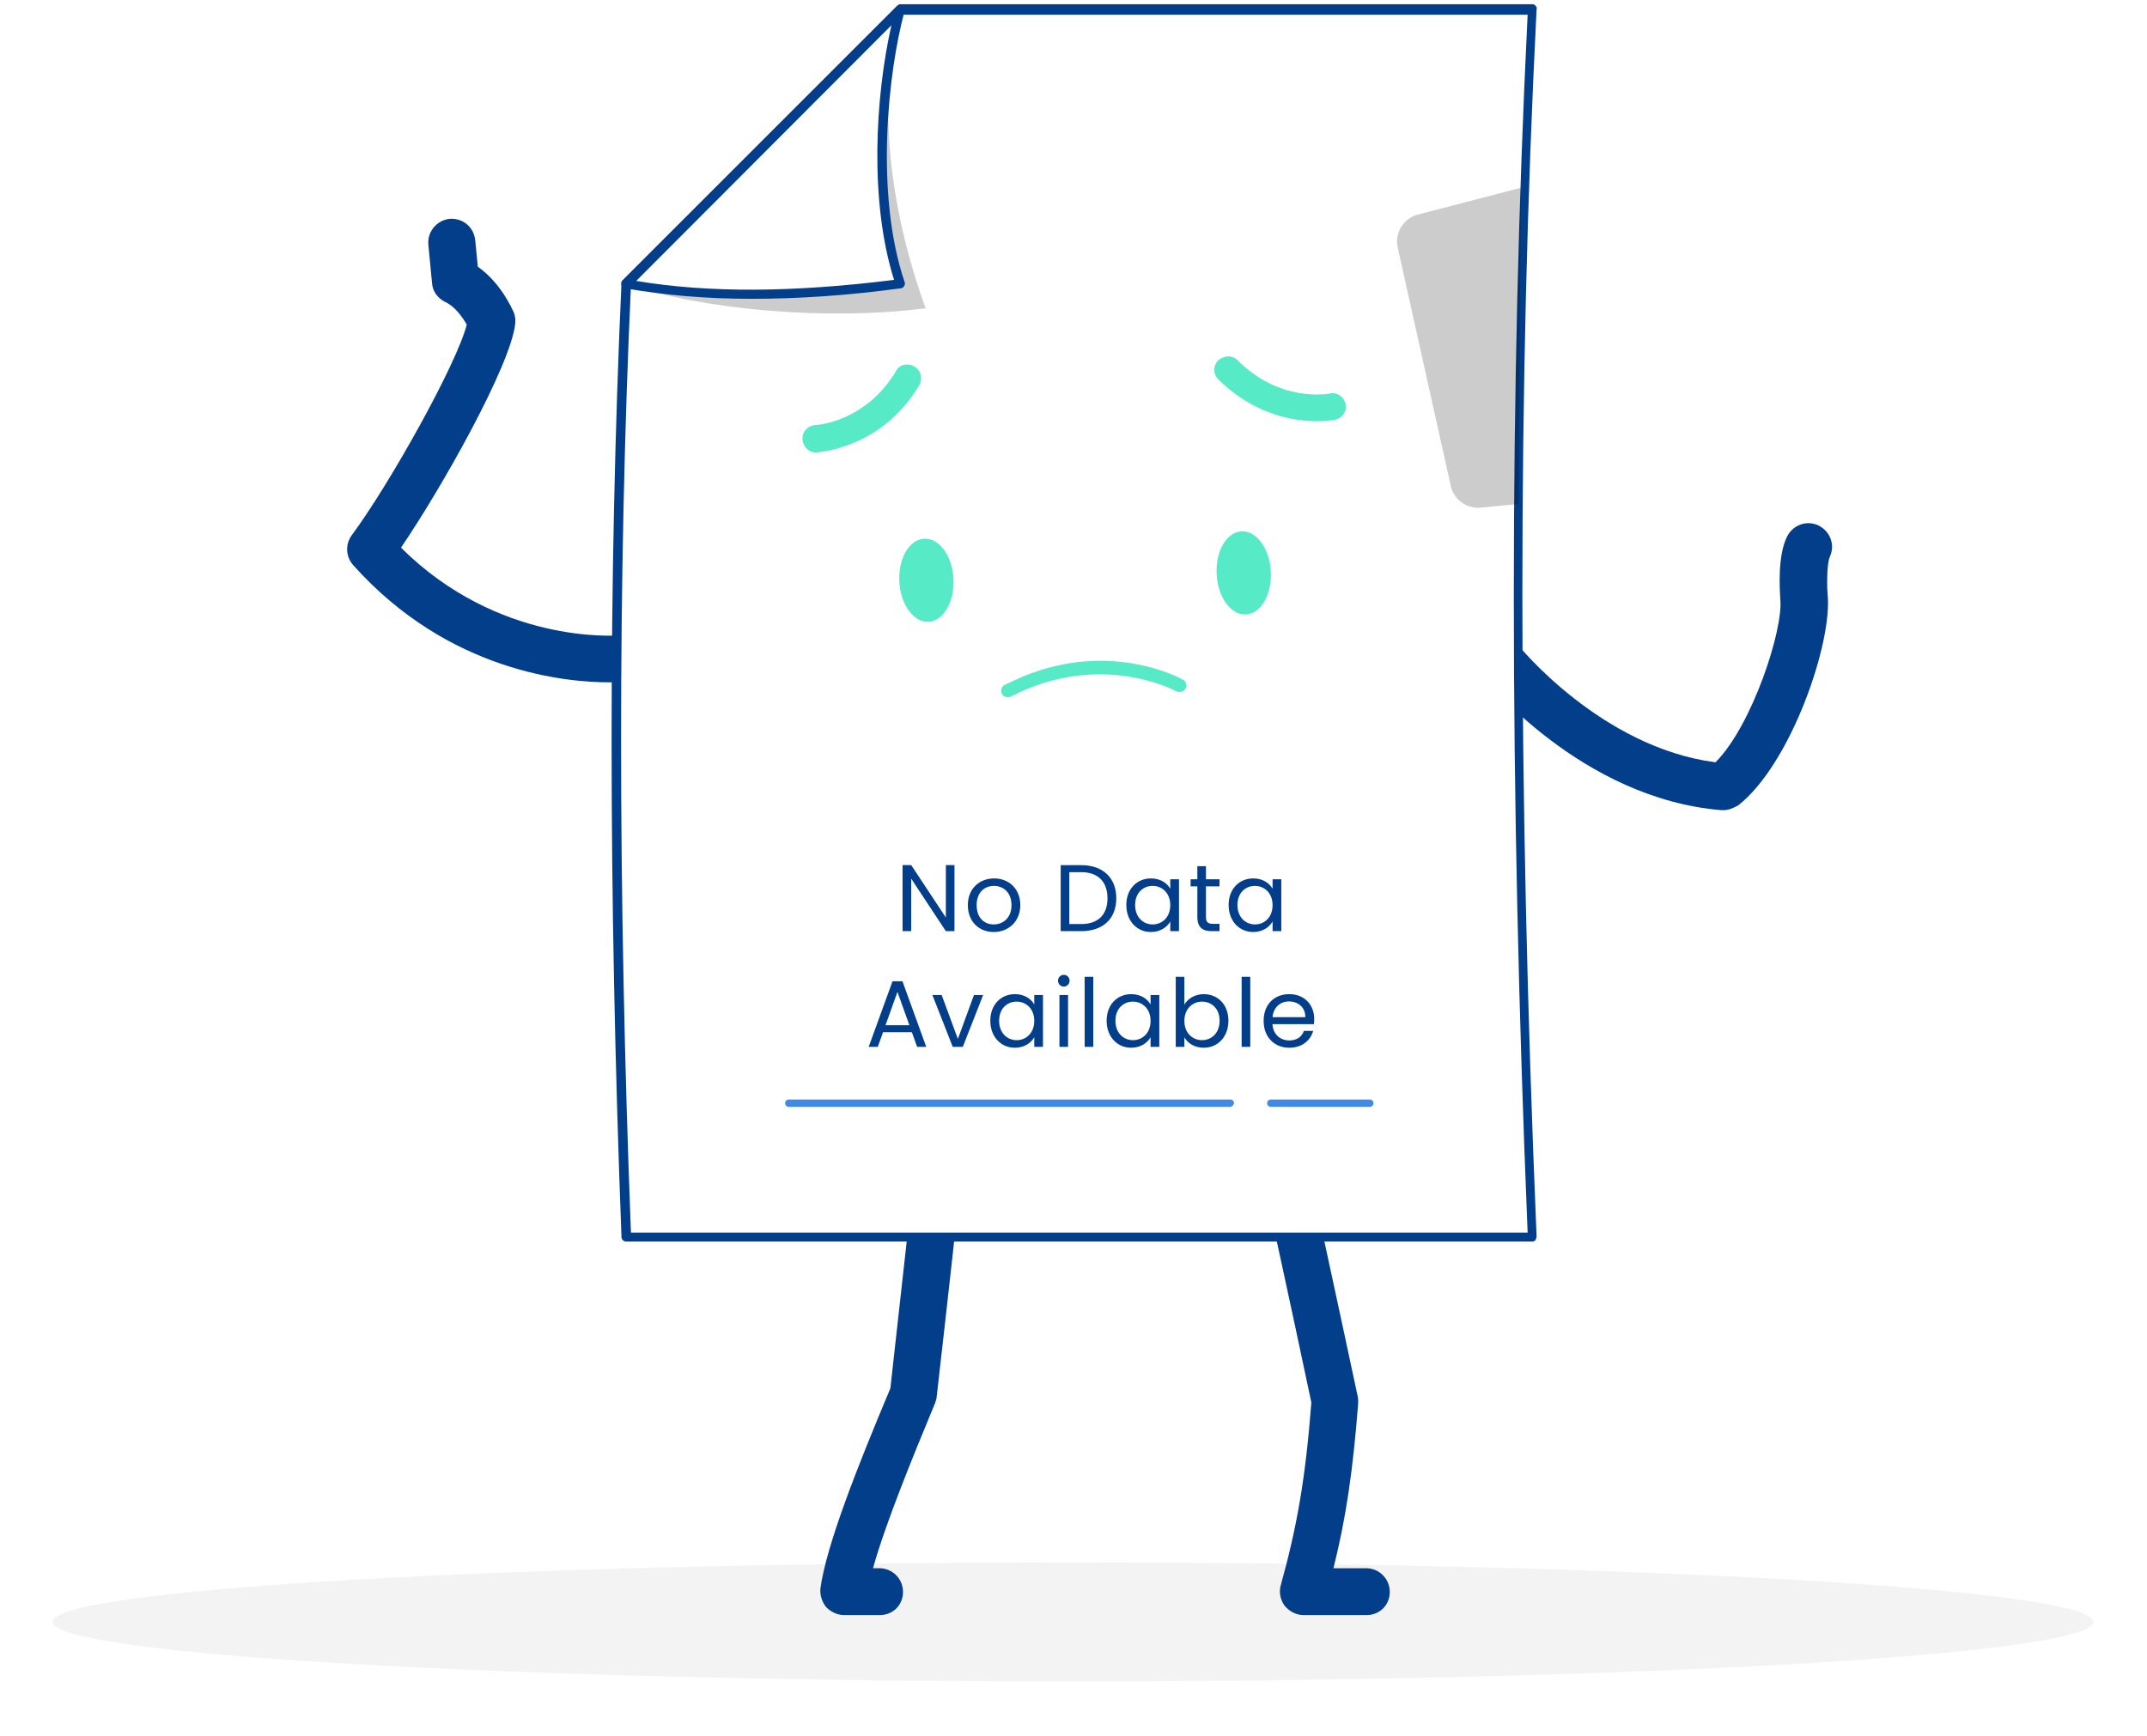 <svg width="408" height="330" viewBox="0 0 408 330" fill="none" xmlns="http://www.w3.org/2000/svg">
<g filter="url(#filter0_f_43_4941)">
<path d="M203.9 319.6C310.988 319.6 397.8 314.541 397.8 308.3C397.8 302.059 310.988 297 203.9 297C96.812 297 10 302.059 10 308.3C10 314.541 96.812 319.6 203.9 319.6Z" fill="black" fill-opacity="0.05"/>
</g>
<path d="M327.5 154C327.4 154 327.3 154 327.1 154C300.5 151.8 282.1 129.1 281.4 128.1C279.9 126.2 280.2 123.4 282.1 121.8C284 120.3 286.8 120.6 288.4 122.5C288.6 122.8 304.3 142.1 326 144.9C333 137.9 339 119.4 338.3 113.8C338.3 113.7 338.3 113.7 338.3 113.6C338.2 111.8 337.8 105.6 339.6 102C340.7 99.8 343.3 98.8 345.6 99.9C347.8 101 348.8 103.6 347.7 105.9C347.3 106.8 347.1 110.1 347.3 112.9C348.3 122.1 340.3 145.3 330.3 153.1C329.4 153.6 328.5 154 327.5 154Z" fill="#023E8A"/>
<path d="M115.7 129.7C107.8 129.7 85.3 127.8 67.1 107.4C65.7 105.8 65.6 103.5 66.8 101.8C74 92.1 86.8 69.2 88.7 61.7C87.9 60.3 86.4 58.2 84.6 57.4C83.2 56.7 82.2 55.4 82.1 53.8L81.4 46.5C81.2 44 83 41.9 85.4 41.6C87.9 41.4 90 43.1 90.3 45.6L90.8 50.7C95.2 53.8 97.3 58.7 97.6 59.3C97.9 60 98 60.8 97.9 61.6C97 69.5 84.1 92.5 76.2 104.1C94.7 122.5 116.8 120.8 117.8 120.8C120.2 120.6 122.4 122.4 122.6 124.8C122.8 127.3 121 129.4 118.6 129.6C118.4 129.6 117.4 129.7 115.7 129.7Z" fill="#023E8A"/>
<path d="M259.7 307H247.7C246.3 307 245 306.3 244.1 305.2C243.3 304.1 243 302.6 243.4 301.3C246.5 290.1 248.1 280.9 249.2 266.6C245 246.7 241 228.4 240.9 228.2C240.4 225.8 241.9 223.4 244.3 222.9C246.7 222.4 249.1 223.9 249.6 226.3C249.6 226.5 253.7 245.2 258 265.4C258.1 265.8 258.1 266.3 258.1 266.7C257.1 279.6 255.8 288.5 253.4 298.1H259.6C262.1 298.1 264.1 300.1 264.1 302.6C264.1 305.1 262.2 307 259.7 307Z" fill="#023E8A"/>
<path d="M167.2 307H160.4C159.1 307 157.9 306.4 157 305.5C156.2 304.5 155.8 303.2 155.9 302C157 293.8 162.9 278.9 169.2 263.9C171.4 244.1 173.3 227.1 173.3 226.9C173.6 224.4 175.8 222.7 178.2 222.9C180.7 223.2 182.4 225.4 182.2 227.8C182.2 228 180.3 245.4 178 265.5C178 265.9 177.8 266.3 177.7 266.7C173.3 277.3 168.2 289.8 165.9 298.1H167.1C169.6 298.1 171.6 300.1 171.6 302.6C171.6 305.1 169.7 307 167.2 307Z" fill="#023E8A"/>
<path d="M171.1 1.9L119 54C116.4 111.7 116.6 172.3 119 235.2H291.2C287.8 154.1 287.5 76 291.2 1.9H171.1Z" fill="white"/>
<path d="M179.742 164.436V174.408L173.154 164.436H171.516V177H173.154V167.01L179.742 177H181.38V164.436H179.742ZM193.892 172.05C193.892 168.936 191.714 166.974 188.906 166.974C186.116 166.974 183.92 168.936 183.92 172.05C183.92 175.182 186.044 177.162 188.834 177.162C191.642 177.162 193.892 175.182 193.892 172.05ZM185.594 172.05C185.594 169.566 187.16 168.396 188.888 168.396C190.58 168.396 192.218 169.566 192.218 172.05C192.218 174.552 190.544 175.722 188.834 175.722C187.124 175.722 185.594 174.552 185.594 172.05ZM205.471 164.454H201.565V177H205.471C209.593 177 212.131 174.642 212.131 170.754C212.131 166.866 209.593 164.454 205.471 164.454ZM203.203 175.65V165.786H205.471C208.747 165.786 210.457 167.694 210.457 170.754C210.457 173.814 208.747 175.65 205.471 175.65H203.203ZM214.039 172.032C214.039 175.092 216.073 177.162 218.701 177.162C220.519 177.162 221.797 176.226 222.391 175.164V177H224.047V167.136H222.391V168.936C221.815 167.91 220.555 166.974 218.719 166.974C216.073 166.974 214.039 168.954 214.039 172.032ZM222.391 172.05C222.391 174.372 220.843 175.722 219.043 175.722C217.243 175.722 215.713 174.354 215.713 172.032C215.713 169.71 217.243 168.396 219.043 168.396C220.843 168.396 222.391 169.764 222.391 172.05ZM227.535 174.3C227.535 176.28 228.525 177 230.271 177H231.747V175.614H230.541C229.533 175.614 229.173 175.272 229.173 174.3V168.486H231.747V167.136H229.173V164.652H227.535V167.136H226.257V168.486H227.535V174.3ZM233.48 172.032C233.48 175.092 235.514 177.162 238.142 177.162C239.96 177.162 241.238 176.226 241.832 175.164V177H243.488V167.136H241.832V168.936C241.256 167.91 239.996 166.974 238.16 166.974C235.514 166.974 233.48 168.954 233.48 172.032ZM241.832 172.05C241.832 174.372 240.284 175.722 238.484 175.722C236.684 175.722 235.154 174.354 235.154 172.032C235.154 169.71 236.684 168.396 238.484 168.396C240.284 168.396 241.832 169.764 241.832 172.05ZM174.289 199H176.017L171.499 186.526H169.609L165.073 199H166.801L167.809 196.21H173.281L174.289 199ZM172.813 194.878H168.277L170.545 188.542L172.813 194.878ZM177.184 189.136L181.054 199H182.962L186.832 189.136H185.086L182.026 197.488L178.948 189.136H177.184ZM188.192 194.032C188.192 197.092 190.226 199.162 192.854 199.162C194.672 199.162 195.95 198.226 196.544 197.164V199H198.2V189.136H196.544V190.936C195.968 189.91 194.708 188.974 192.872 188.974C190.226 188.974 188.192 190.954 188.192 194.032ZM196.544 194.05C196.544 196.372 194.996 197.722 193.196 197.722C191.396 197.722 189.866 196.354 189.866 194.032C189.866 191.71 191.396 190.396 193.196 190.396C194.996 190.396 196.544 191.764 196.544 194.05ZM201.328 199H202.966V189.136H201.328V199ZM202.174 187.534C202.768 187.534 203.254 187.048 203.254 186.418C203.254 185.788 202.768 185.302 202.174 185.302C201.544 185.302 201.058 185.788 201.058 186.418C201.058 187.048 201.544 187.534 202.174 187.534ZM206.117 199H207.755V185.68H206.117V199ZM210.295 194.032C210.295 197.092 212.329 199.162 214.957 199.162C216.775 199.162 218.053 198.226 218.647 197.164V199H220.303V189.136H218.647V190.936C218.071 189.91 216.811 188.974 214.975 188.974C212.329 188.974 210.295 190.954 210.295 194.032ZM218.647 194.05C218.647 196.372 217.099 197.722 215.299 197.722C213.499 197.722 211.969 196.354 211.969 194.032C211.969 191.71 213.499 190.396 215.299 190.396C217.099 190.396 218.647 191.764 218.647 194.05ZM225.069 190.972V185.68H223.431V199H225.069V197.182C225.681 198.262 226.959 199.162 228.759 199.162C231.405 199.162 233.439 197.092 233.439 194.032C233.439 190.954 231.423 188.974 228.759 188.974C227.013 188.974 225.699 189.874 225.069 190.972ZM231.765 194.032C231.765 196.354 230.235 197.722 228.417 197.722C226.635 197.722 225.069 196.372 225.069 194.05C225.069 191.764 226.635 190.396 228.417 190.396C230.235 190.396 231.765 191.71 231.765 194.032ZM235.955 199H237.593V185.68H235.955V199ZM244.939 190.36C246.631 190.36 248.071 191.422 248.053 193.348H241.825C242.005 191.422 243.337 190.36 244.939 190.36ZM249.547 195.958H247.783C247.423 197.02 246.487 197.776 245.011 197.776C243.337 197.776 241.933 196.678 241.807 194.68H249.691C249.727 194.338 249.745 194.05 249.745 193.69C249.745 190.99 247.873 188.974 245.011 188.974C242.131 188.974 240.133 190.936 240.133 194.05C240.133 197.182 242.203 199.162 245.011 199.162C247.459 199.162 249.043 197.758 249.547 195.958Z" fill="#023E8A"/>
<path d="M291.2 236H119C118.5 236 118.1 235.6 118.1 235.1C115.6 169.8 115.6 108.9 118.1 53.8C118.1 53.6 118.2 53.4 118.4 53.2L170.5 1.1C170.7 0.9 170.9 0.8 171.1 0.8H291.2C291.4 0.8 291.7 0.9 291.8 1.1C292 1.3 292.1 1.5 292 1.8C288.4 73.1 288.4 149.4 292 235C292 235.2 291.9 235.5 291.8 235.7C291.7 235.9 291.4 236 291.2 236ZM119.9 234.3H290.3C286.8 149.4 286.8 73.7 290.3 2.8H171.5L119.9 54.3C117.4 109 117.4 169.5 119.9 234.3Z" fill="#023E8A"/>
<path d="M260.3 210.4H241.5C241.1 210.4 240.8 210.1 240.8 209.7C240.8 209.3 241.1 209 241.5 209H260.3C260.7 209 261 209.3 261 209.7C261 210.1 260.7 210.4 260.3 210.4Z" fill="#4089E7"/>
<path d="M233.8 210.4H149.9C149.5 210.4 149.2 210.1 149.2 209.7C149.2 209.3 149.5 209 149.9 209H233.8C234.2 209 234.5 209.3 234.5 209.7C234.4 210.1 234.1 210.4 233.8 210.4Z" fill="#4089E7"/>
<path d="M181.2 110.1C181 105.7 178.5 102.3 175.7 102.4C172.8 102.5 170.7 106.1 170.9 110.5C171.1 114.9 173.6 118.3 176.4 118.2C179.2 118.1 181.4 114.5 181.2 110.1Z" fill="#56EBC6"/>
<path d="M241.5 108.7C241.3 104.3 238.8 100.9 236 101C233.1 101.1 231 104.7 231.2 109.1C231.4 113.5 233.9 116.9 236.7 116.8C239.6 116.7 241.7 113.1 241.5 108.7Z" fill="#56EBC6"/>
<path d="M196.2 127.9C212 122.2 224.3 128.9 224.8 129.2C225.4 129.5 225.6 130.3 225.3 130.9C225 131.5 224.2 131.7 223.5 131.4C223.4 131.3 209.1 123.6 192.1 132.4C191.5 132.7 190.7 132.5 190.4 131.9C190.1 131.3 190.3 130.5 190.9 130.2C192.8 129.3 194.5 128.5 196.2 127.9Z" fill="#56EBC6"/>
<path d="M172.5 69.3C172.9 69.3 173.4 69.4 173.8 69.7C175 70.4 175.4 72 174.7 73.2C167.5 85.3 155.7 85.9 155.2 86C153.8 86.1 152.6 85 152.5 83.5C152.4 82.1 153.5 80.9 154.9 80.8C155.3 80.8 164.5 80.2 170.3 70.5C170.7 69.7 171.6 69.2 172.5 69.3Z" fill="#56EBC6"/>
<path d="M232.9 67.8C233.7 67.6 234.6 67.9 235.2 68.5C243.2 76.5 252.3 74.9 252.7 74.8C254.1 74.5 255.4 75.4 255.7 76.8C256 78.2 255.1 79.5 253.7 79.8C253.2 79.9 241.6 82.1 231.5 72.1C230.5 71.1 230.5 69.5 231.5 68.5C232 68.1 232.5 67.9 232.9 67.8Z" fill="#56EBC6"/>
<path opacity="0.2" d="M288.6 95.8L281.3 96.5C278.7 96.7 276.3 95 275.7 92.4L265.6 47C265 44.3 266.7 41.5 269.4 40.8L289 35.7L288.6 95.8Z" fill="black"/>
<path opacity="0.2" d="M175.9 58.6C170.8 44.7 165.7 22.5 171.1 1.9L119 54C133.7 58.9 157.2 61 175.9 58.6Z" fill="black"/>
<path d="M171.1 54C165.4 37.1 167.7 14.2 171.1 1.9L119 54C134.8 56.8 152.4 56.4 171.1 54Z" fill="white"/>
<path d="M142.8 56.8C134.1 56.8 126.2 56.1 118.8 54.8C118.5 54.7 118.2 54.5 118.1 54.2C118 53.9 118.1 53.5 118.3 53.3L170.4 1.2C170.7 0.9 171.1 0.9 171.5 1.1C171.9 1.3 172 1.7 171.9 2.1C168.8 13.5 166.2 36.7 171.9 53.6C172 53.9 172 54.1 171.8 54.4C171.7 54.6 171.4 54.8 171.2 54.8C160.9 56.2 151.5 56.8 142.8 56.8ZM120.9 53.4C134.7 55.7 150.8 55.6 169.9 53.2C165.2 38.3 166.3 18.5 169.4 4.8L120.9 53.4Z" fill="#023E8A"/>
<defs>
<filter id="filter0_f_43_4941" x="0" y="287" width="407.8" height="42.6" filterUnits="userSpaceOnUse" color-interpolation-filters="sRGB">
<feFlood flood-opacity="0" result="BackgroundImageFix"/>
<feBlend mode="normal" in="SourceGraphic" in2="BackgroundImageFix" result="shape"/>
<feGaussianBlur stdDeviation="5" result="effect1_foregroundBlur_43_4941"/>
</filter>
</defs>
</svg>
